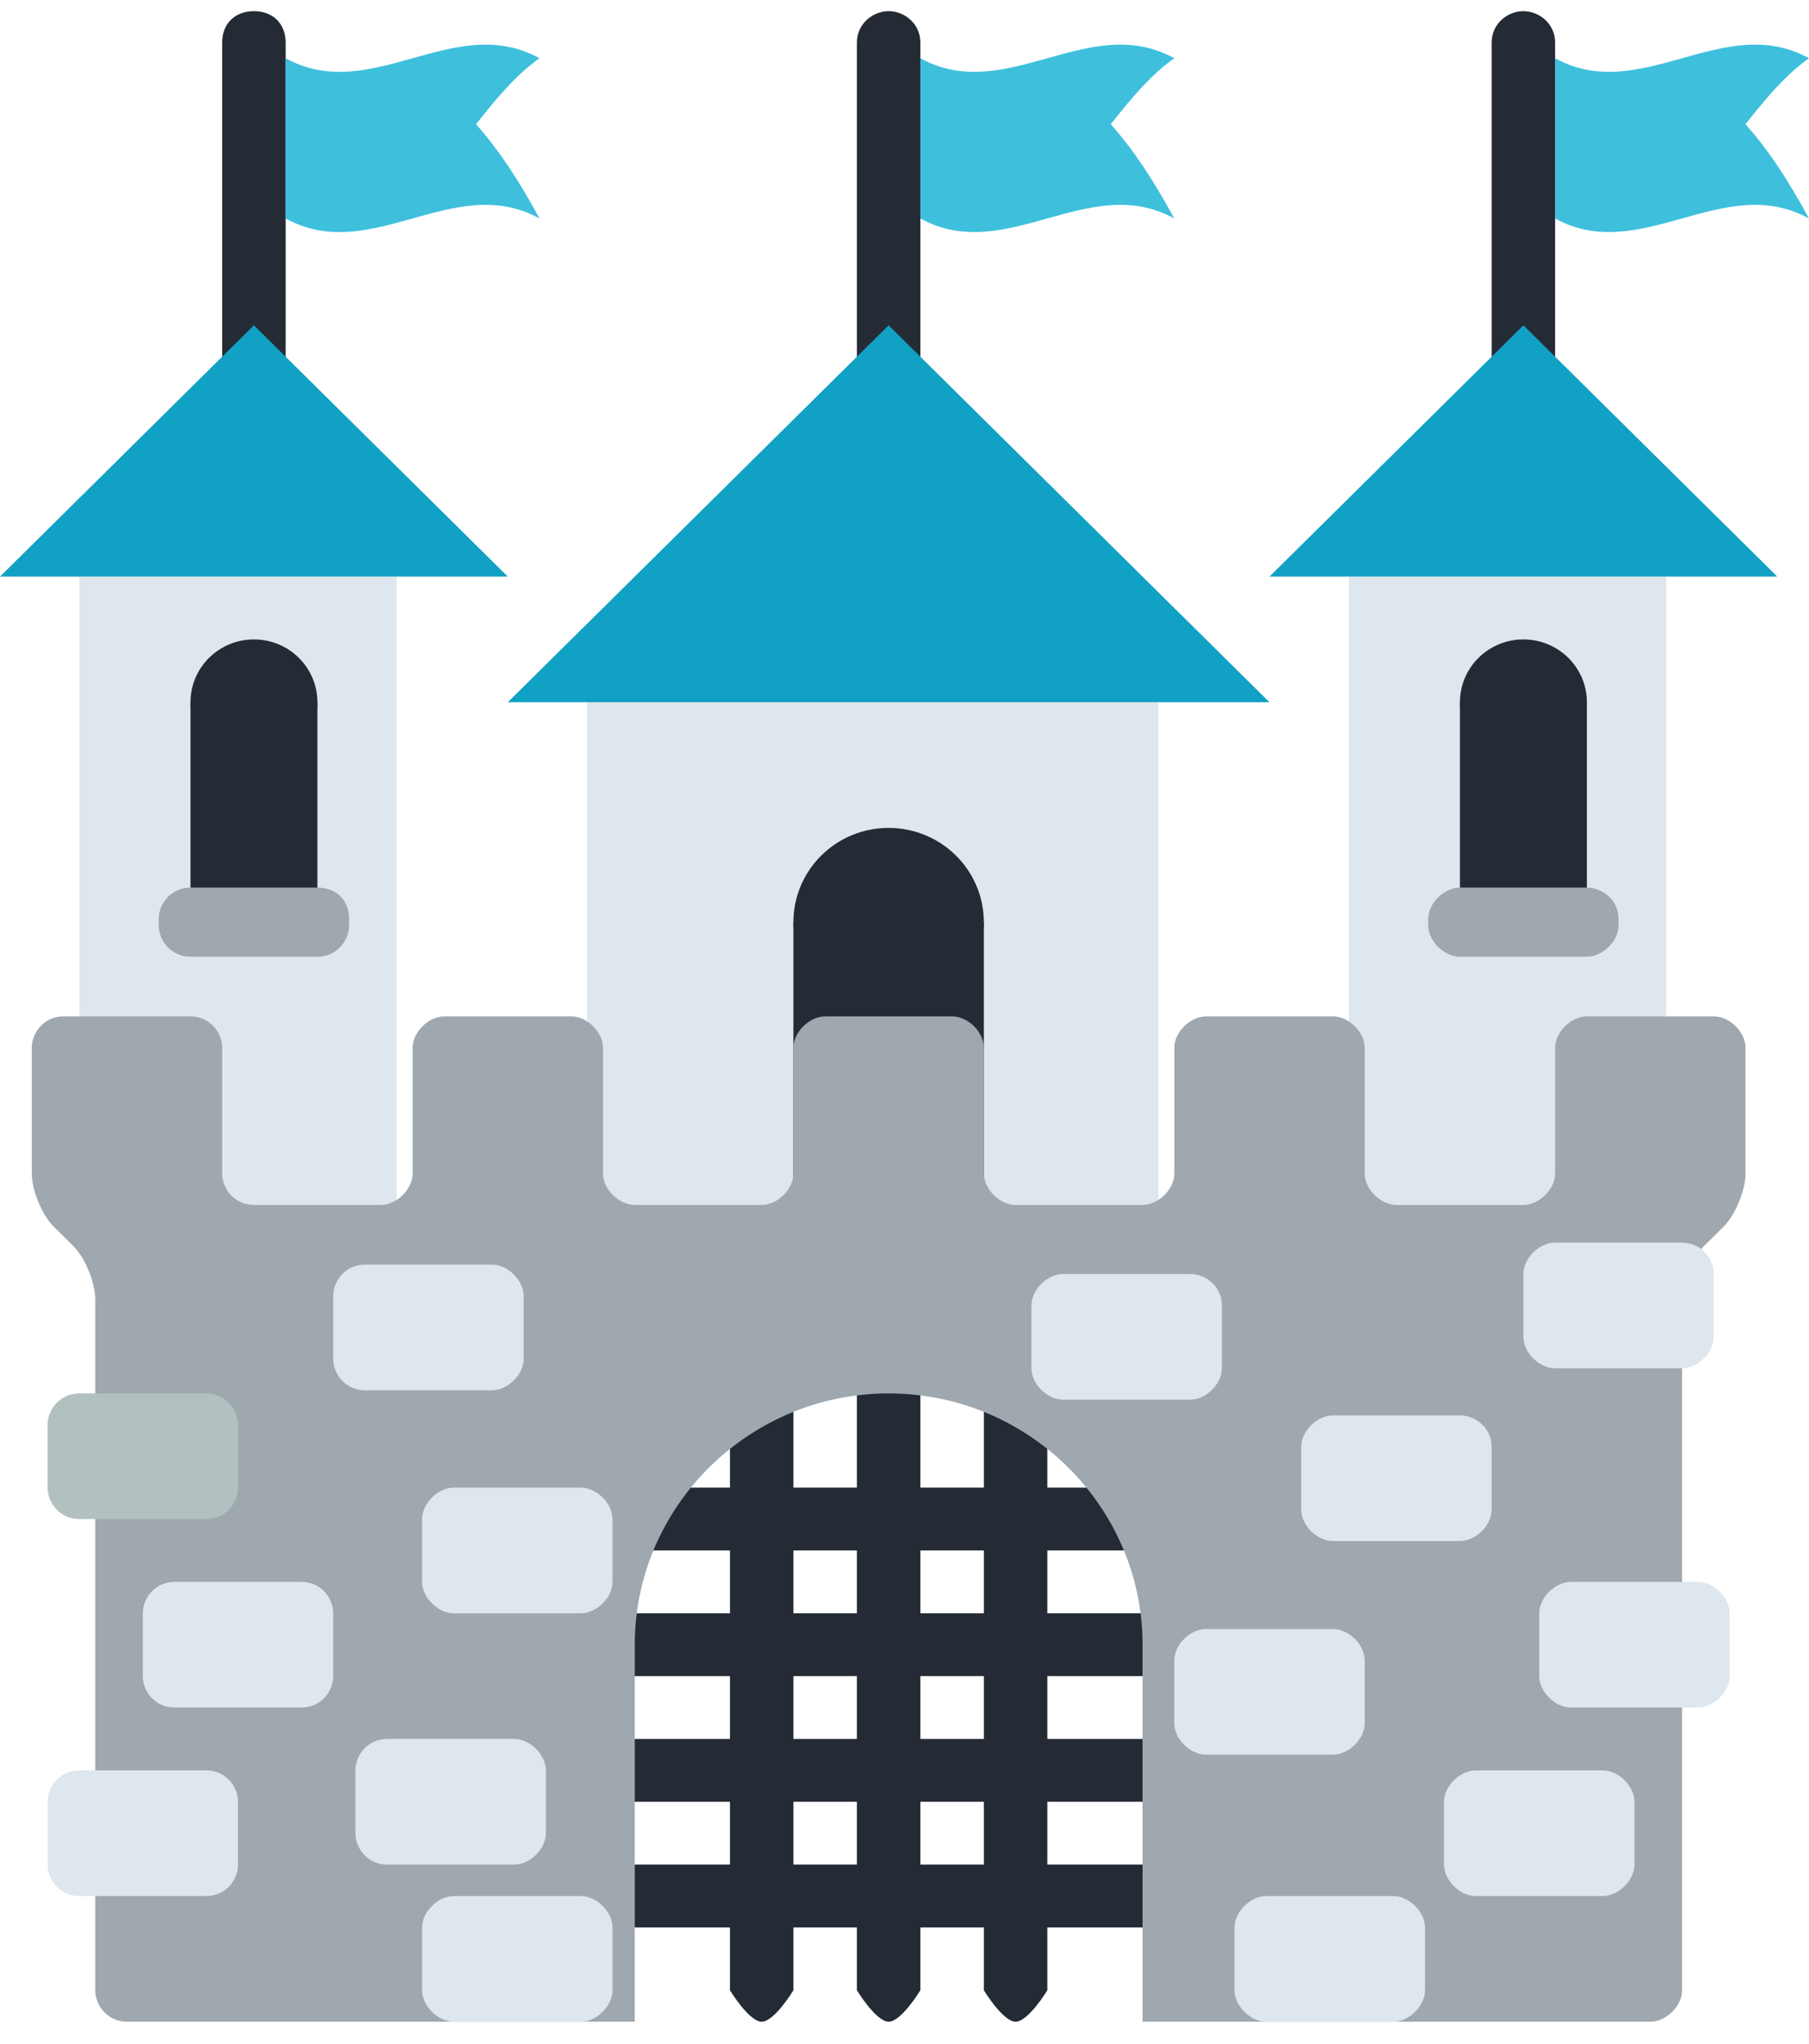 <svg width="54" height="61" viewBox="0 0 54 61" fill="none" xmlns="http://www.w3.org/2000/svg">
<path d="M21.79 40.645V59.395C21.79 59.395 22.358 60.333 22.737 60.333C23.116 60.333 23.685 59.395 23.685 59.395V40.645H21.79ZM26.527 40.645H25.579V59.395C25.579 59.395 26.148 60.333 26.527 60.333C26.906 60.333 27.474 59.395 27.474 59.395V40.645H26.527ZM29.369 40.645V59.395C29.369 59.395 29.937 60.333 30.316 60.333C30.695 60.333 31.264 59.395 31.264 59.395V40.645H29.369Z" fill="#242B35"/>
<path d="M18.474 48.145H34.579V50.02H18.474V48.145ZM18.474 44.395H34.579V46.27H18.474V44.395ZM18.474 51.895H34.579V53.77H18.474V51.895ZM18.474 55.645H34.579V57.52H18.474V55.645ZM8.527 10.645C8.527 11.207 8.148 11.582 7.579 11.582C7.011 11.582 6.632 11.207 6.632 10.645V1.27C6.632 0.708 7.011 0.333 7.579 0.333C8.148 0.333 8.527 0.708 8.527 1.27V10.645ZM27.474 10.645C27.474 11.207 27 11.582 26.527 11.582C26.053 11.582 25.579 11.207 25.579 10.645V1.27C25.579 0.708 26.053 0.333 26.527 0.333C27 0.333 27.474 0.708 27.474 1.27V10.645ZM46.421 10.645C46.421 11.207 45.948 11.582 45.474 11.582C45 11.582 44.527 11.207 44.527 10.645V1.27C44.527 0.708 45 0.333 45.474 0.333C45.948 0.333 46.421 0.708 46.421 1.27V10.645Z" fill="#242B35"/>
<path d="M17.526 20.957H34.579V35.958H17.526V20.957ZM2.368 17.207H11.842V35.958H2.368V17.207ZM40.263 17.207H49.737V35.958H40.263V17.207Z" fill="#DEE7EE"/>
<path d="M26.526 9.708L15.158 20.957H37.895L26.526 9.708ZM7.579 9.708L0 17.207H15.158L7.579 9.708ZM45.474 9.708L37.895 17.207H53.053L45.474 9.708Z" fill="#11A1C4"/>
<path d="M26.526 30.332C28.095 30.332 29.368 29.073 29.368 27.52C29.368 25.967 28.095 24.707 26.526 24.707C24.956 24.707 23.684 25.967 23.684 27.52C23.684 29.073 24.956 30.332 26.526 30.332Z" fill="#242B35"/>
<path d="M23.684 27.52H29.368V35.958H23.684V27.52Z" fill="#242B35"/>
<path d="M51.159 30.332H47.369C46.896 30.332 46.422 30.801 46.422 31.27V35.02C46.422 35.489 45.948 35.958 45.475 35.958H41.685C41.212 35.958 40.738 35.489 40.738 35.02V31.27C40.738 30.801 40.264 30.332 39.791 30.332H36.001C35.527 30.332 35.054 30.801 35.054 31.27V35.02C35.054 35.489 34.58 35.958 34.106 35.958H30.317C29.843 35.958 29.369 35.489 29.369 35.02V31.27C29.369 30.801 28.896 30.332 28.422 30.332H24.633C24.159 30.332 23.685 30.801 23.685 31.27V35.02C23.685 35.489 23.212 35.958 22.738 35.958H18.948C18.475 35.958 18.001 35.489 18.001 35.02V31.27C18.001 30.801 17.527 30.332 17.054 30.332H13.264C12.79 30.332 12.317 30.801 12.317 31.27V35.02C12.317 35.489 11.843 35.958 11.369 35.958H7.58C7.011 35.958 6.632 35.489 6.632 35.02V31.27C6.632 30.801 6.254 30.332 5.685 30.332H1.896C1.327 30.332 0.948 30.801 0.948 31.27V35.02C0.948 35.489 1.232 36.239 1.611 36.614L2.18 37.176C2.559 37.551 2.843 38.301 2.843 38.77V59.395C2.843 59.864 3.222 60.333 3.79 60.333H18.948V49.083C18.948 44.958 22.359 41.583 26.527 41.583C30.696 41.583 34.106 44.958 34.106 49.083V60.333H49.264C49.738 60.333 50.212 59.864 50.212 59.395V38.77C50.212 38.301 50.496 37.551 50.875 37.176L51.443 36.614C51.822 36.239 52.106 35.489 52.106 35.02V31.27C52.106 30.801 51.633 30.332 51.159 30.332Z" fill="#9FA8AF"/>
<path d="M5.686 20.957H9.475V26.582H5.686V20.957Z" fill="#242B35"/>
<path d="M7.58 22.832C8.627 22.832 9.475 21.993 9.475 20.957C9.475 19.922 8.627 19.082 7.58 19.082C6.534 19.082 5.686 19.922 5.686 20.957C5.686 21.993 6.534 22.832 7.58 22.832Z" fill="#242B35"/>
<path d="M43.58 20.957H47.37V26.582H43.58V20.957Z" fill="#242B35"/>
<path d="M45.475 22.832C46.521 22.832 47.37 21.993 47.37 20.957C47.37 19.922 46.521 19.082 45.475 19.082C44.428 19.082 43.58 19.922 43.58 20.957C43.58 21.993 44.428 22.832 45.475 22.832Z" fill="#242B35"/>
<path d="M6.158 41.583H2.368C1.8 41.583 1.421 42.051 1.421 42.52V44.395C1.421 44.864 1.8 45.333 2.368 45.333H6.158C6.726 45.333 7.105 44.864 7.105 44.395V42.52C7.105 42.051 6.726 41.583 6.158 41.583Z" fill="#B2C1C0"/>
<path d="M16.105 6.52C13.547 5.113 11.084 7.926 8.526 6.52V1.738C11.084 3.145 13.547 0.332 16.105 1.738C15.442 2.207 14.874 2.863 14.211 3.707C14.874 4.457 15.442 5.301 16.105 6.52ZM35.053 6.52C32.495 5.113 30.032 7.926 27.474 6.52V1.738C30.032 3.145 32.495 0.332 35.053 1.738C34.39 2.207 33.821 2.863 33.158 3.707C33.821 4.457 34.39 5.301 35.053 6.52ZM54 6.52C51.442 5.113 48.979 7.926 46.421 6.52V1.738C48.979 3.145 51.442 0.332 54 1.738C53.337 2.207 52.769 2.863 52.105 3.707C52.769 4.457 53.337 5.301 54 6.52Z" fill="#3EC0DD"/>
<path d="M9 47.208H5.21C4.642 47.208 4.263 47.676 4.263 48.145V50.02C4.263 50.489 4.642 50.958 5.21 50.958H9C9.568 50.958 9.947 50.489 9.947 50.02V48.145C9.947 47.676 9.568 47.208 9 47.208ZM17.337 56.583H13.547C13.074 56.583 12.6 57.051 12.6 57.52V59.395C12.6 59.864 13.074 60.333 13.547 60.333H17.337C17.81 60.333 18.284 59.864 18.284 59.395V57.52C18.284 57.051 17.81 56.583 17.337 56.583ZM15.347 51.895H11.558C10.989 51.895 10.61 52.364 10.61 52.833V54.708C10.61 55.176 10.989 55.645 11.558 55.645H15.347C15.821 55.645 16.295 55.176 16.295 54.708V52.833C16.295 52.364 15.821 51.895 15.347 51.895ZM17.337 44.395H13.547C13.074 44.395 12.6 44.864 12.6 45.333V47.208C12.6 47.676 13.074 48.145 13.547 48.145H17.337C17.81 48.145 18.284 47.676 18.284 47.208V45.333C18.284 44.864 17.81 44.395 17.337 44.395ZM14.684 37.739H10.895C10.326 37.739 9.947 38.208 9.947 38.676V40.551C9.947 41.02 10.326 41.489 10.895 41.489H14.684C15.158 41.489 15.632 41.02 15.632 40.551V38.676C15.632 38.208 15.158 37.739 14.684 37.739ZM6.158 52.833H2.368C1.8 52.833 1.421 53.301 1.421 53.77V55.645C1.421 56.114 1.8 56.583 2.368 56.583H6.158C6.726 56.583 7.105 56.114 7.105 55.645V53.77C7.105 53.301 6.726 52.833 6.158 52.833ZM50.684 47.208H46.895C46.421 47.208 45.947 47.676 45.947 48.145V50.02C45.947 50.489 46.421 50.958 46.895 50.958H50.684C51.158 50.958 51.632 50.489 51.632 50.02V48.145C51.632 47.676 51.158 47.208 50.684 47.208ZM47.842 52.833H44.053C43.579 52.833 43.105 53.301 43.105 53.77V55.645C43.105 56.114 43.579 56.583 44.053 56.583H47.842C48.316 56.583 48.789 56.114 48.789 55.645V53.77C48.789 53.301 48.316 52.833 47.842 52.833ZM43.579 42.239H39.789C39.316 42.239 38.842 42.708 38.842 43.176V45.051C38.842 45.52 39.316 45.989 39.789 45.989H43.579C44.053 45.989 44.526 45.52 44.526 45.051V43.176C44.526 42.614 44.053 42.239 43.579 42.239ZM39.789 48.614H36C35.526 48.614 35.053 49.083 35.053 49.551V51.426C35.053 51.895 35.526 52.364 36 52.364H39.789C40.263 52.364 40.737 51.895 40.737 51.426V49.551C40.737 49.083 40.263 48.614 39.789 48.614ZM41.589 56.583H37.8C37.326 56.583 36.853 57.051 36.853 57.52V59.395C36.853 59.864 37.326 60.333 37.8 60.333H41.589C42.063 60.333 42.537 59.864 42.537 59.395V57.52C42.537 57.051 42.063 56.583 41.589 56.583ZM50.211 37.083H46.421C45.947 37.083 45.474 37.551 45.474 38.02V39.895C45.474 40.364 45.947 40.833 46.421 40.833H50.211C50.684 40.833 51.158 40.364 51.158 39.895V38.02C51.158 37.458 50.684 37.083 50.211 37.083ZM35.526 38.02H31.737C31.263 38.02 30.789 38.489 30.789 38.958V40.833C30.789 41.301 31.263 41.77 31.737 41.77H35.526C36 41.77 36.474 41.301 36.474 40.833V38.958C36.474 38.395 36 38.02 35.526 38.02Z" fill="#DEE7EE"/>
<path d="M9.474 26.489H5.685C5.116 26.489 4.737 26.957 4.737 27.426V27.614C4.737 28.082 5.116 28.551 5.685 28.551H9.474C10.043 28.551 10.421 28.082 10.421 27.614V27.426C10.421 26.864 10.043 26.489 9.474 26.489ZM47.369 26.489H43.58C43.106 26.489 42.632 26.957 42.632 27.426V27.614C42.632 28.082 43.106 28.551 43.58 28.551H47.369C47.843 28.551 48.316 28.082 48.316 27.614V27.426C48.316 26.864 47.843 26.489 47.369 26.489Z" fill="#9FA8AF"/>
</svg>
